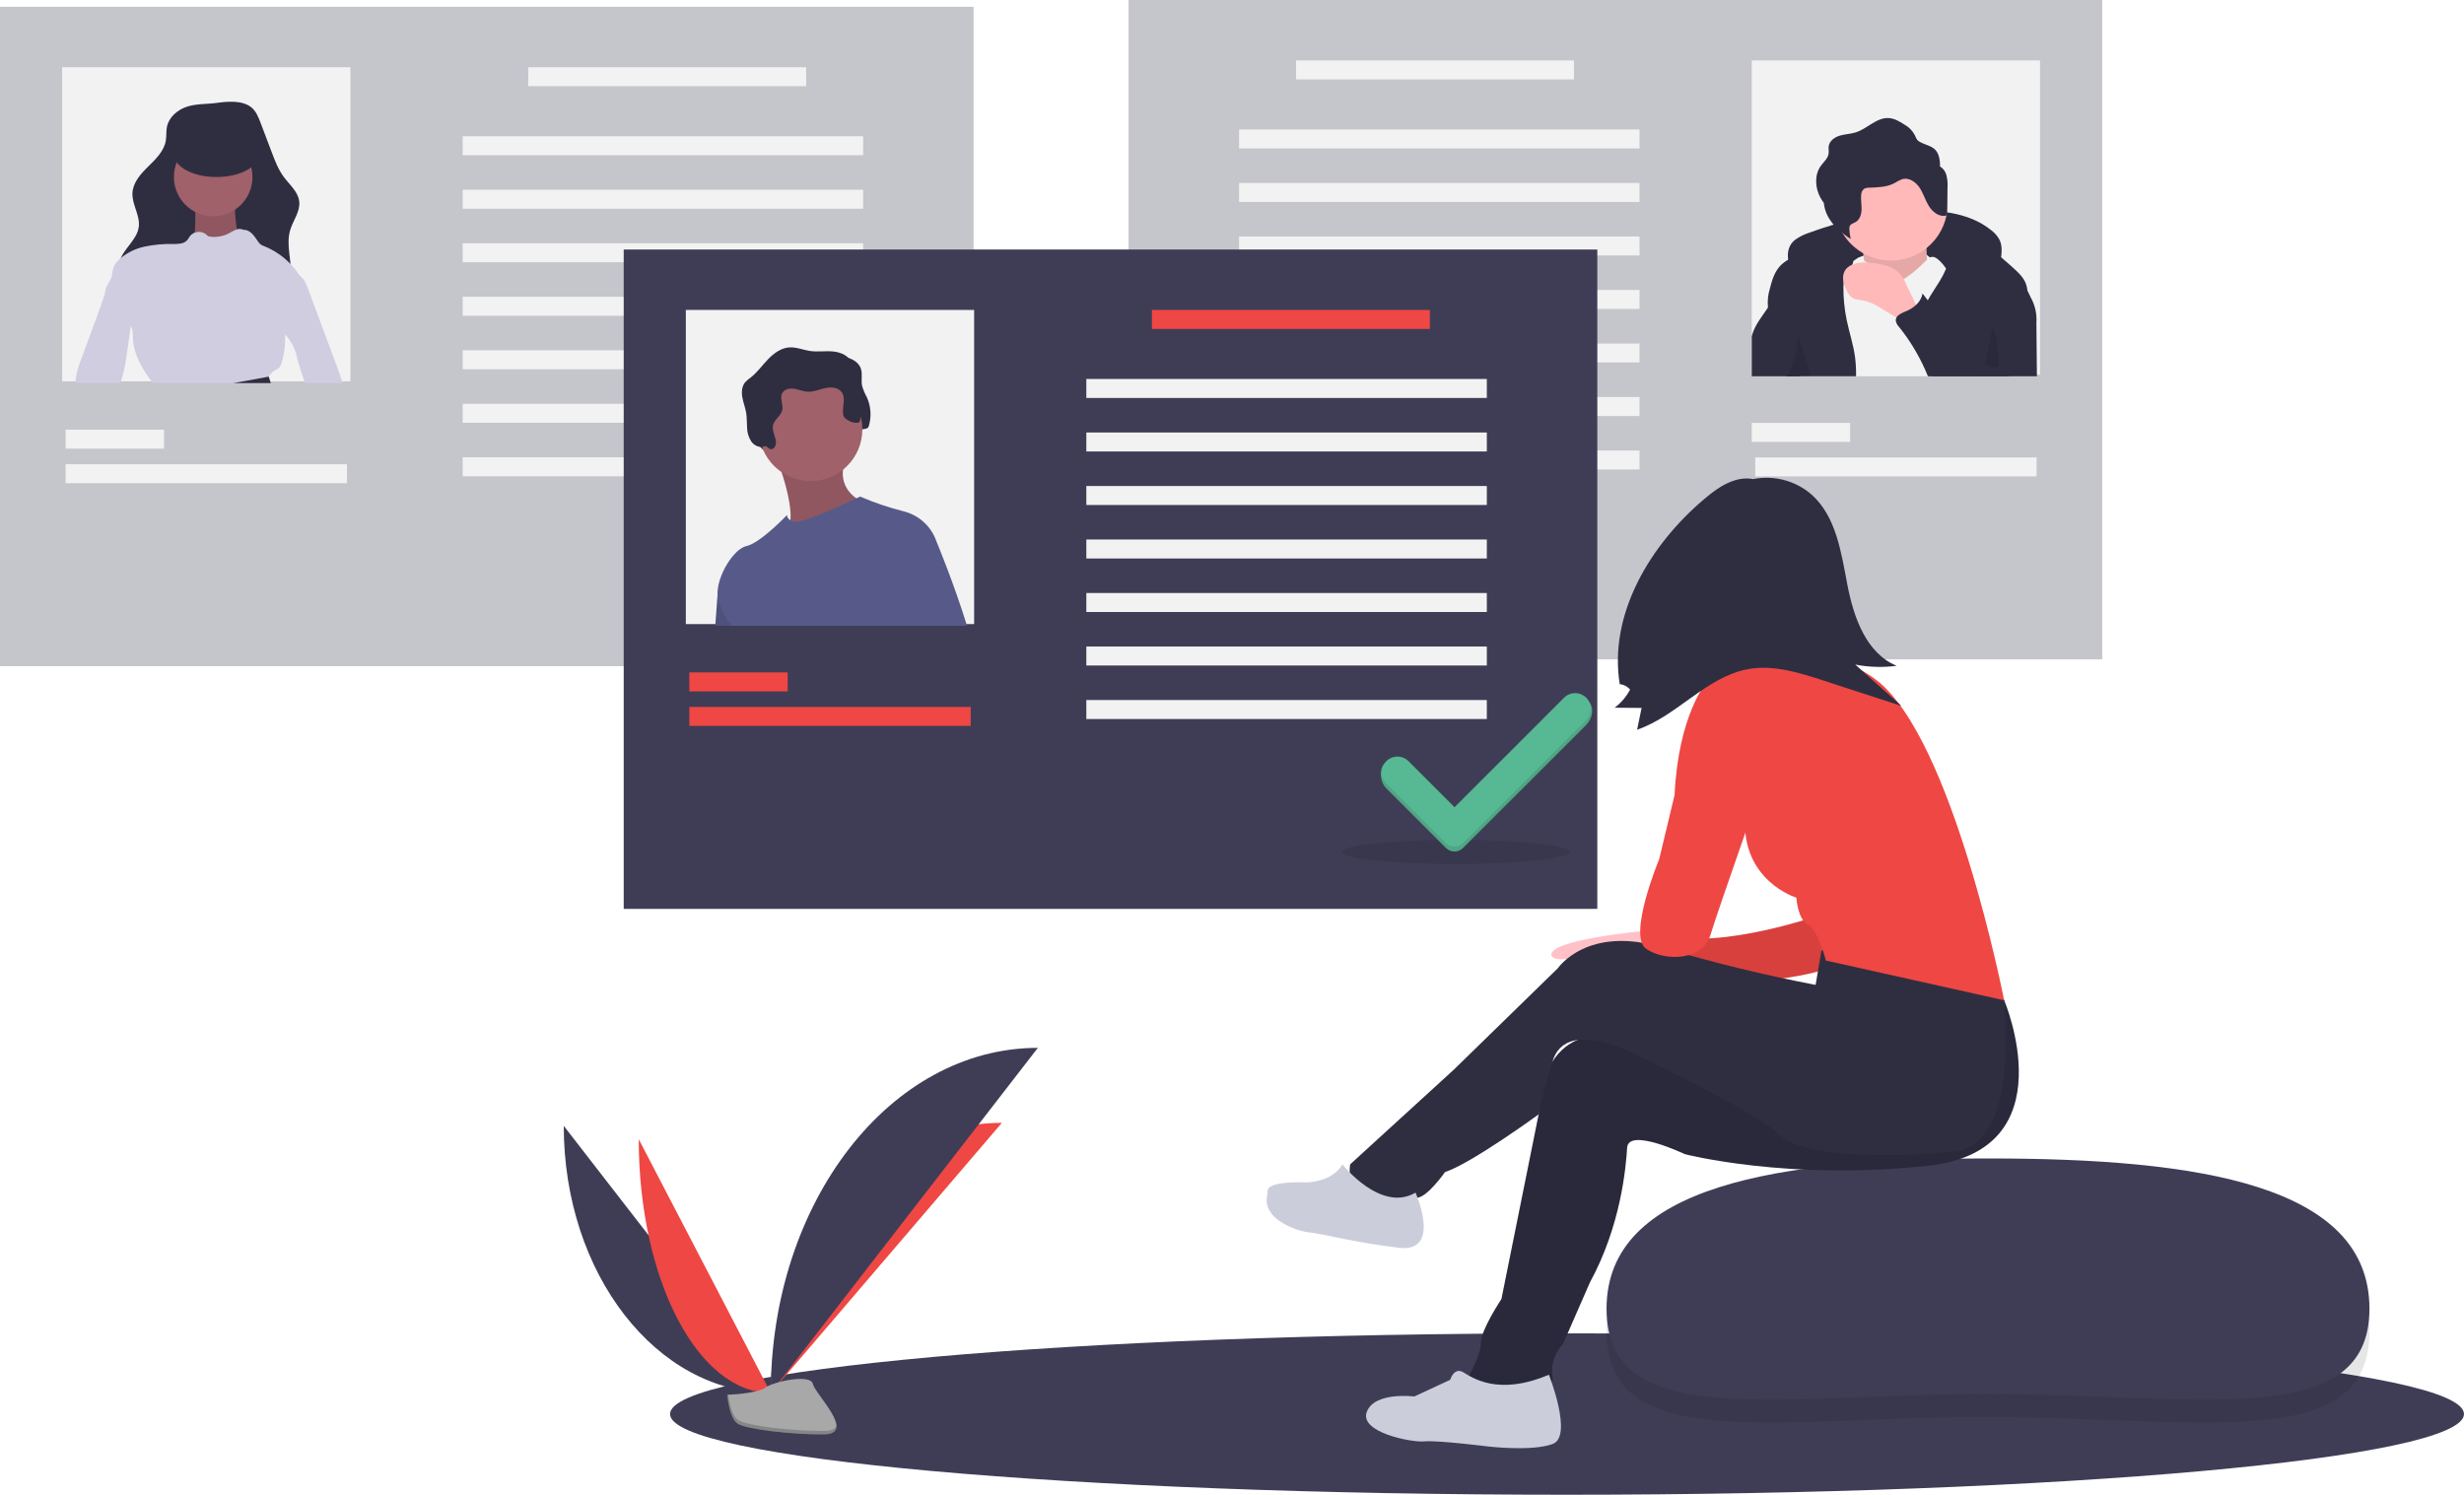<svg width="239" height="145" viewBox="0 0 239 145" fill="none" xmlns="http://www.w3.org/2000/svg">
<g clip-path="url(#clip0)">
<path d="M151.996 145C200.047 145 239 141.495 239 137.172C239 132.848 200.047 129.344 151.996 129.344C103.945 129.344 64.992 132.848 64.992 137.172C64.992 141.495 103.945 145 151.996 145Z" fill="#3F3D56"/>
<path opacity="0.3" d="M109.469 63.963L203.905 63.963V6.10352e-05L109.469 6.10352e-05L109.469 63.963Z" fill="#3F3D56"/>
<path d="M197.877 5.861H169.914V36.335H197.877V5.861Z" fill="#F2F2F2"/>
<path d="M125.711 7.702L152.669 7.702V5.861L125.711 5.861V7.702Z" fill="#F2F2F2"/>
<path d="M169.914 42.865H179.458V41.023H169.914V42.865Z" fill="#F2F2F2"/>
<path d="M170.252 46.214H197.544V44.372H170.252V46.214Z" fill="#F2F2F2"/>
<path d="M120.186 14.4L159.032 14.4V12.558L120.186 12.558V14.4Z" fill="#F2F2F2"/>
<path d="M120.186 19.591L159.032 19.591V17.749L120.186 17.749V19.591Z" fill="#F2F2F2"/>
<path d="M120.186 24.782L159.032 24.782V22.94L120.186 22.94V24.782Z" fill="#F2F2F2"/>
<path d="M120.186 29.972L159.032 29.972V28.13L120.186 28.13V29.972Z" fill="#F2F2F2"/>
<path d="M120.186 35.163L159.032 35.163V33.321L120.186 33.321V35.163Z" fill="#F2F2F2"/>
<path d="M120.186 40.354L159.032 40.354V38.512L120.186 38.512V40.354Z" fill="#F2F2F2"/>
<path d="M120.186 45.544L159.032 45.544V43.703L120.186 43.703V45.544Z" fill="#F2F2F2"/>
<path d="M174.115 23.262C174.529 22.968 174.985 22.738 175.469 22.583C178.535 21.442 181.747 20.743 185.009 20.506C187.846 20.305 190.92 20.544 193.136 22.327C193.481 22.58 193.763 22.908 193.96 23.287C194.239 23.889 194.155 24.588 194.064 25.245C194.044 25.5 193.98 25.749 193.875 25.982C193.576 26.549 192.842 26.748 192.205 26.68C191.567 26.612 190.969 26.342 190.34 26.217C189.951 26.149 189.557 26.109 189.162 26.097L185.218 25.884C182.765 25.751 180.28 25.62 177.874 26.116C177.134 26.249 176.418 26.495 175.753 26.847C175.203 27.155 174.833 27.598 174.323 27.028C173.427 26.027 172.932 24.187 174.115 23.262Z" fill="#2F2E41"/>
<path d="M180.226 25.006C180.226 25.006 185.532 22.628 187.544 25.372C189.556 28.116 186.446 27.019 186.446 27.019L182.97 28.116L179.129 27.385L180.226 25.006Z" fill="#F2F2F2"/>
<path d="M180.502 23.268C180.502 23.268 181.234 26.744 180.685 27.659C180.136 28.574 183.795 29.854 183.795 29.854L187.271 28.391C187.271 28.391 186.356 22.72 187.271 21.622L180.502 23.268Z" fill="#FFB9B9"/>
<path opacity="0.1" d="M180.502 23.268C180.502 23.268 181.234 26.744 180.685 27.659C180.136 28.574 183.795 29.854 183.795 29.854L187.271 28.391C187.271 28.391 186.356 22.72 187.271 21.622L180.502 23.268Z" fill="black"/>
<path d="M188.917 19.792C188.916 21.248 188.338 22.643 187.309 23.672C186.28 24.701 184.884 25.279 183.429 25.281C183.102 25.281 182.776 25.252 182.454 25.193C181.427 25.007 180.474 24.533 179.707 23.825C178.94 23.117 178.391 22.205 178.124 21.196C177.857 20.187 177.883 19.123 178.2 18.128C178.516 17.134 179.11 16.25 179.911 15.581C180.711 14.912 181.687 14.485 182.722 14.35C183.757 14.215 184.809 14.379 185.754 14.821C186.699 15.263 187.499 15.966 188.059 16.846C188.62 17.727 188.917 18.749 188.917 19.792Z" fill="#FFB9B9"/>
<path d="M192.231 36.503H174.729L175.126 34.78L176.844 27.293L178.829 25.952L178.831 25.95L179.764 25.319L180.228 25.006C180.228 25.006 180.502 25.131 180.819 25.302C180.911 25.354 181.004 25.408 181.098 25.465C181.1 25.463 181.1 25.465 181.1 25.465C181.252 25.553 181.396 25.653 181.532 25.765C181.557 25.788 181.579 25.808 181.601 25.83C181.949 26.178 182.965 28.027 184.646 27.081C184.731 27.034 184.813 26.983 184.892 26.927C185.331 26.623 185.748 26.292 186.143 25.934C186.496 25.61 186.726 25.361 186.913 25.189C186.997 25.105 187.093 25.034 187.198 24.977C187.277 24.936 187.365 24.915 187.454 24.916C188.003 24.916 188.735 26.012 188.735 26.012L188.757 26.076L188.759 26.081L191.068 33.013L192.231 36.503Z" fill="#F2F2F2"/>
<path d="M174.728 36.502H180.032C180.044 35.889 180.012 35.276 179.937 34.667C179.775 33.443 179.376 32.264 179.125 31.055C178.904 29.996 178.797 28.916 178.805 27.834C178.807 27.685 178.81 27.534 178.824 27.384C178.837 27.038 178.936 26.702 179.113 26.406C179.239 26.213 179.411 26.049 179.545 25.865C179.592 25.805 179.633 25.74 179.667 25.672V25.671C179.684 25.637 179.699 25.603 179.713 25.569C179.742 25.488 179.759 25.404 179.763 25.319C179.793 24.766 179.292 24.234 178.752 24.006C177.992 23.721 177.162 23.688 176.382 23.911C175.61 24.134 174.863 24.439 174.155 24.822C173.916 24.939 173.678 25.059 173.449 25.193C173.175 25.349 172.923 25.54 172.7 25.763C172.131 26.35 171.881 27.169 171.681 27.961C171.489 28.567 171.423 29.205 171.488 29.837C171.49 29.857 171.495 29.878 171.498 29.898C171.697 30.942 172.548 31.725 173.002 32.686C173.527 33.802 173.492 35.101 173.283 36.317C173.273 36.379 173.261 36.441 173.249 36.502H174.728V36.502Z" fill="#2F2E41"/>
<path d="M196.32 29.803C195.654 31.992 195.171 34.233 194.875 36.502H187.313C187.115 35.963 186.918 35.424 186.722 34.883C186.565 34.476 186.43 34.06 186.318 33.638C186.199 33.147 186.142 32.642 186.149 32.137C186.149 32.017 186.154 31.894 186.164 31.774C186.165 31.773 186.166 31.772 186.166 31.77C186.166 31.769 186.165 31.768 186.164 31.767C186.21 31.13 186.358 30.504 186.601 29.914C186.713 29.645 186.842 29.384 186.987 29.132C187.338 28.495 187.763 27.896 188.142 27.273C188.378 26.892 188.583 26.494 188.756 26.081C188.756 26.08 188.756 26.079 188.757 26.078C188.757 26.077 188.757 26.076 188.758 26.076C188.984 25.549 189.102 24.983 189.105 24.41C189.093 23.671 187.844 22.384 189.202 22.508C191.055 22.675 192.648 23.742 194.099 24.957C194.486 25.282 194.865 25.619 195.235 25.95C195.807 26.466 196.412 27.029 196.584 27.78C196.612 27.9 196.628 28.023 196.633 28.145C196.623 28.712 196.517 29.272 196.32 29.803Z" fill="#2F2E41"/>
<path d="M184.989 27.784C184.798 27.269 184.506 26.799 184.13 26.399C183.751 26.079 183.302 25.851 182.819 25.735C182.193 25.556 181.546 25.463 180.895 25.459C180.12 25.454 179.222 25.662 178.893 26.364C178.632 26.921 178.834 27.58 179.097 28.137C179.21 28.425 179.397 28.678 179.64 28.869C179.974 29.095 180.406 29.088 180.802 29.163C181.416 29.319 181.998 29.583 182.52 29.942L183.877 30.762L186.208 32.171C186.146 32.134 186.168 30.535 186.096 30.274C185.866 29.43 185.347 28.583 184.989 27.784Z" fill="#FFB9B9"/>
<path d="M188.778 16.932C188.68 16.604 188.465 16.323 188.173 16.144C188.188 15.792 188.145 15.44 188.046 15.103C187.713 14.12 186.926 14.177 186.183 13.742C185.861 13.554 185.881 13.387 185.713 13.078C185.493 12.672 185.164 12.336 184.763 12.108C184.286 11.804 183.783 11.491 183.219 11.453C182.034 11.372 181.126 12.487 179.993 12.844C179.494 13.002 178.958 13.008 178.456 13.158C177.954 13.306 177.453 13.662 177.379 14.181C177.344 14.42 177.405 14.665 177.37 14.904C177.3 15.38 176.883 15.712 176.604 16.103C175.987 16.968 176.058 18.189 176.551 19.13C176.655 19.324 176.774 19.51 176.907 19.687C176.948 20.131 177.076 20.563 177.283 20.959C177.777 21.899 178.626 22.602 179.513 23.186C179.441 22.874 179.397 22.556 179.382 22.236C179.369 22.13 179.383 22.022 179.422 21.922C179.521 21.715 179.782 21.66 179.981 21.547C180.393 21.313 180.555 20.794 180.567 20.32C180.579 19.846 180.479 19.371 180.528 18.899C180.53 18.791 180.555 18.684 180.601 18.586C180.646 18.487 180.712 18.4 180.794 18.328C180.946 18.242 181.12 18.2 181.295 18.209C182.14 18.174 183.023 18.159 183.768 17.759C184.008 17.6 184.266 17.469 184.537 17.37C185.171 17.205 185.818 17.649 186.183 18.192C186.548 18.735 186.73 19.382 187.067 19.943C187.404 20.504 187.985 21.005 188.636 20.938C188.673 20.938 188.709 20.931 188.743 20.916C188.776 20.901 188.806 20.879 188.831 20.852C188.859 20.801 188.871 20.744 188.867 20.686L188.903 18.197C188.933 17.771 188.891 17.344 188.778 16.932Z" fill="#2F2E41"/>
<path d="M174.303 33.554C174.422 34.533 174.494 35.516 174.519 36.502H169.914V32.633C169.938 32.539 169.963 32.447 169.993 32.355C170.281 31.468 170.885 30.724 171.41 29.952C171.435 29.914 171.461 29.875 171.487 29.837C171.709 29.511 171.901 29.165 172.059 28.803C172.135 28.626 172.255 27.767 172.382 27.693C172.928 27.377 173.372 28.73 173.447 29.031C173.715 30.105 173.948 31.188 174.124 32.281C174.192 32.705 174.252 33.129 174.303 33.554Z" fill="#2F2E41"/>
<path d="M197.574 36.502H187.004C186.913 36.29 186.824 36.077 186.731 35.866C186.071 34.375 185.219 32.977 184.196 31.709C184.027 31.541 183.917 31.323 183.882 31.087C183.879 30.99 183.903 30.893 183.951 30.808C184.112 30.508 184.537 30.332 184.882 30.19C185.239 30.046 185.566 29.84 185.85 29.58C186.101 29.355 186.293 29.071 186.409 28.755C186.44 28.662 186.464 28.567 186.479 28.47C186.528 28.534 186.578 28.599 186.627 28.663C186.746 28.82 186.866 28.976 186.988 29.132C188.161 30.637 189.448 32.12 191.067 33.013C191.49 33.249 191.937 33.439 192.4 33.581C192.444 33.6 192.492 33.61 192.541 33.61C192.589 33.61 192.637 33.6 192.681 33.581C192.75 33.525 192.794 33.444 192.804 33.356C192.948 32.753 192.998 32.132 193.103 31.521C193.297 30.409 193.67 29.336 194.207 28.343C194.507 27.785 195.481 25.748 196.099 27.032C196.276 27.402 196.455 27.773 196.635 28.145C196.747 28.381 196.861 28.616 196.975 28.852C197.395 29.601 197.586 30.457 197.525 31.313C197.542 33.045 197.558 34.775 197.574 36.502Z" fill="#2F2E41"/>
<path opacity="0.1" d="M174.727 36.502H175.643L175.124 34.78L174.376 32.296C174.384 32.717 174.36 33.137 174.304 33.554C174.191 34.415 173.944 35.253 173.574 36.039C173.502 36.191 173.425 36.345 173.363 36.502H174.727Z" fill="black"/>
<path opacity="0.1" d="M193.383 31.207C193.254 31.554 193.371 31.938 193.471 32.294C193.759 33.328 193.893 34.399 193.87 35.472C193.874 35.49 193.874 35.51 193.868 35.528C193.863 35.547 193.853 35.564 193.84 35.578C193.826 35.591 193.81 35.602 193.791 35.607C193.773 35.613 193.754 35.614 193.735 35.61C193.312 35.636 192.829 35.639 192.542 35.328L193.383 31.207Z" fill="black"/>
<path opacity="0.3" d="M94.436 0.658H0V64.621H94.436V0.658Z" fill="#3F3D56"/>
<path d="M33.992 6.519H6.03V36.993H33.992V6.519Z" fill="#F2F2F2"/>
<path d="M78.194 6.519H51.236V8.361H78.194V6.519Z" fill="#F2F2F2"/>
<path d="M15.907 41.682H6.363V43.524H15.907V41.682Z" fill="#F2F2F2"/>
<path d="M33.656 45.031H6.363V46.872H33.656V45.031Z" fill="#F2F2F2"/>
<path d="M83.723 13.217H44.877V15.058H83.723V13.217Z" fill="#F2F2F2"/>
<path d="M83.723 18.407H44.877V20.249H83.723V18.407Z" fill="#F2F2F2"/>
<path d="M83.723 23.598H44.877V25.44H83.723V23.598Z" fill="#F2F2F2"/>
<path d="M83.723 28.789H44.877V30.631H83.723V28.789Z" fill="#F2F2F2"/>
<path d="M83.723 33.98H44.877V35.821H83.723V33.98Z" fill="#F2F2F2"/>
<path d="M83.723 39.17H44.877V41.012H83.723V39.17Z" fill="#F2F2F2"/>
<path d="M83.723 44.361H44.877V46.203H83.723V44.361Z" fill="#F2F2F2"/>
<path d="M33.23 37.161H29.595C29.316 36.409 29.067 35.648 28.85 34.877C28.707 33.971 28.294 33.129 27.665 32.461C27.473 32.246 27.302 32.014 27.154 31.767C26.842 31.16 26.73 30.469 26.833 29.793C26.854 29.605 26.885 29.419 26.926 29.234C27.085 28.519 27.352 27.833 27.574 27.136C27.621 26.995 27.707 26.869 27.822 26.774C27.937 26.679 28.076 26.618 28.224 26.599C28.464 26.558 28.71 26.587 28.934 26.681C28.984 26.701 29.031 26.725 29.076 26.754C29.473 26.994 29.679 27.483 29.845 27.93C30.603 29.966 31.361 32.002 32.119 34.038C32.266 34.433 32.413 34.829 32.561 35.227C32.778 35.809 32.994 36.392 33.179 36.987C33.197 37.045 33.214 37.102 33.23 37.161Z" fill="#D0CDE1"/>
<path d="M18.097 10.362C17.193 10.667 16.374 11.381 16.189 12.317C16.103 12.751 16.156 13.201 16.084 13.638C15.916 14.65 15.122 15.422 14.389 16.14C13.657 16.858 12.9 17.692 12.847 18.716C12.788 19.838 13.602 20.888 13.461 22.003C13.297 23.297 11.93 24.136 11.592 25.396C11.367 26.237 11.643 27.144 12.098 27.887C12.965 29.303 14.447 30.264 16.025 30.779C17.604 31.294 19.284 31.403 20.944 31.42C22.966 31.441 25.16 31.268 26.679 29.934C27.547 29.165 28.092 28.096 28.204 26.943C28.349 25.397 27.704 23.801 28.149 22.314C28.429 21.378 29.131 20.523 29.026 19.552C28.924 18.602 28.094 17.93 27.525 17.162C26.994 16.446 26.672 15.6 26.356 14.767L25.275 11.913C25.062 11.352 24.829 10.762 24.356 10.394C23.469 9.705 22.044 9.841 21.007 9.983C20.045 10.115 19.021 10.049 18.097 10.362Z" fill="#2F2E41"/>
<path d="M18.932 19.765C18.932 19.765 19.038 22.939 18.72 23.256C18.403 23.573 19.99 25.689 19.99 25.689L22.846 25.584L24.328 24.42L23.058 22.727C23.058 22.727 22.529 19.976 22.952 19.341C23.375 18.707 18.932 19.765 18.932 19.765Z" fill="#A0616A"/>
<path opacity="0.1" d="M18.932 19.765C18.932 19.765 19.038 22.939 18.72 23.256C18.403 23.573 19.99 25.689 19.99 25.689L22.846 25.584L24.328 24.42L23.058 22.727C23.058 22.727 22.529 19.976 22.952 19.341C23.375 18.707 18.932 19.765 18.932 19.765Z" fill="black"/>
<path d="M20.679 20.981C22.782 20.981 24.487 19.276 24.487 17.173C24.487 15.069 22.782 13.364 20.679 13.364C18.575 13.364 16.87 15.069 16.87 17.173C16.87 19.276 18.575 20.981 20.679 20.981Z" fill="#A0616A"/>
<path d="M22.63 37.161H25.718C25.833 36.952 25.942 36.734 26.068 36.536V36.535C26.205 36.296 26.398 36.093 26.63 35.945C26.778 35.878 26.918 35.794 27.047 35.696C27.171 35.561 27.259 35.398 27.302 35.22C27.514 34.556 27.632 33.865 27.65 33.167C27.655 32.933 27.65 32.695 27.663 32.461C27.67 32.278 27.694 32.095 27.734 31.917C27.84 31.553 27.993 31.205 28.191 30.882C28.609 30.12 29.029 29.358 29.45 28.596C29.526 28.382 29.555 28.153 29.535 27.926C29.526 27.62 29.432 27.323 29.264 27.067C29.206 26.962 29.142 26.856 29.075 26.754C28.817 26.342 28.516 25.958 28.177 25.609C27.459 24.856 26.588 24.266 25.622 23.879C25.501 23.838 25.386 23.782 25.279 23.712C25.153 23.605 25.047 23.478 24.964 23.335C24.629 22.831 24.221 22.264 23.616 22.295C23.518 22.246 23.411 22.217 23.301 22.209C23.191 22.202 23.081 22.216 22.977 22.252C22.945 22.26 22.914 22.27 22.883 22.282C22.652 22.384 22.428 22.501 22.212 22.632C21.655 22.921 21.025 23.035 20.403 22.96C20.33 22.955 20.259 22.937 20.192 22.907C20.122 22.862 20.056 22.809 19.998 22.749C19.845 22.624 19.662 22.542 19.467 22.51C19.272 22.479 19.072 22.5 18.888 22.572C18.715 22.633 18.562 22.741 18.446 22.883C18.335 23.022 18.258 23.189 18.136 23.32C17.82 23.658 17.297 23.672 16.835 23.67C15.875 23.643 14.916 23.732 13.977 23.933C13.152 24.116 12.382 24.488 11.726 25.021L11.725 25.023C11.634 25.1 11.551 25.179 11.467 25.262C11.276 25.442 11.125 25.658 11.021 25.899C10.894 26.227 10.911 26.597 10.795 26.93C10.668 27.303 10.385 27.608 10.271 27.983C10.184 28.268 10.196 28.583 10.052 28.841C10.059 28.846 10.064 28.851 10.07 28.856C10.68 29.392 11.201 30.095 11.812 30.626C12.166 30.896 12.466 31.231 12.696 31.613C12.74 31.699 12.776 31.789 12.805 31.881C12.873 32.202 12.904 32.529 12.895 32.856C12.972 34.422 13.821 35.841 14.771 37.087C14.789 37.112 14.807 37.137 14.827 37.161L22.63 37.161Z" fill="#D0CDE1"/>
<path d="M12.695 31.614C12.551 32.613 12.406 33.612 12.26 34.611C12.193 35.146 12.094 35.676 11.962 36.198C11.874 36.521 11.762 36.838 11.684 37.161H7.323C7.326 36.98 7.34 36.799 7.365 36.62C7.478 35.977 7.66 35.347 7.91 34.743C8.417 33.373 8.924 32.003 9.43 30.631C9.646 30.046 9.832 29.435 10.069 28.856C10.111 28.749 10.157 28.642 10.205 28.538C10.458 27.982 11.159 28.209 11.679 28.293C11.821 28.311 11.96 28.35 12.091 28.41C12.248 28.497 12.381 28.623 12.477 28.775C12.97 29.504 12.862 30.467 12.735 31.337C12.722 31.429 12.708 31.521 12.695 31.614Z" fill="#D0CDE1"/>
<path d="M26.069 36.536C26.076 36.56 26.148 36.809 26.267 37.161H22.632C24.433 36.851 26.069 36.535 26.069 36.535V36.536Z" fill="#2F2E41"/>
<path d="M20.996 17.173C23.275 17.173 25.122 16.178 25.122 14.951C25.122 13.724 23.275 12.729 20.996 12.729C18.717 12.729 16.87 13.724 16.87 14.951C16.87 16.178 18.717 17.173 20.996 17.173Z" fill="#2F2E41"/>
<path d="M154.934 24.205H60.498V88.168H154.934V24.205Z" fill="#3F3D56"/>
<path opacity="0.1" d="M141.204 83.815C147.308 83.815 152.255 83.29 152.255 82.643C152.255 81.996 147.308 81.471 141.204 81.471C135.101 81.471 130.153 81.996 130.153 82.643C130.153 83.29 135.101 83.815 141.204 83.815Z" fill="black"/>
<path d="M94.487 30.066H66.524V60.541H94.487V30.066Z" fill="#F2F2F2"/>
<path d="M75.531 44.058C75.622 44.085 75.719 44.081 75.807 44.044C75.895 44.008 75.967 43.943 76.012 43.859C76.399 43.249 75.687 42.464 75.841 41.759C75.965 41.194 76.606 40.858 76.738 40.295C76.865 39.748 76.472 39.132 76.738 38.636C76.946 38.248 77.466 38.146 77.9 38.214C78.335 38.282 78.748 38.474 79.188 38.5C79.773 38.536 80.331 38.278 80.903 38.151C81.476 38.023 82.174 38.073 82.511 38.553C82.943 39.17 82.505 40.028 82.655 40.766C82.775 41.352 83.265 41.837 83.276 42.435C83.28 42.648 82.721 42.477 82.751 42.687C82.78 42.898 82.516 42.712 82.727 42.687C82.814 42.666 82.891 42.618 82.948 42.55C83.005 42.482 83.039 42.398 83.045 42.309C83.07 42.134 83.4 42.076 83.396 41.899C83.387 41.484 84.137 41.763 84.261 41.367C84.545 40.444 84.486 39.448 84.096 38.564C83.895 38.203 83.735 37.821 83.618 37.424C83.508 36.874 83.681 36.284 83.499 35.753C83.254 35.037 82.444 34.673 81.691 34.599C80.939 34.525 80.174 34.657 79.426 34.548C78.755 34.45 78.107 34.16 77.431 34.202C76.619 34.252 75.913 34.775 75.351 35.362C74.789 35.949 74.312 36.624 73.673 37.126C73.478 37.261 73.297 37.416 73.135 37.59C72.81 37.986 72.777 38.551 72.867 39.055C72.958 39.56 73.155 40.042 73.238 40.548C73.316 41.023 73.292 41.509 73.326 41.99C73.333 42.474 73.48 42.947 73.748 43.351C73.864 43.508 74.015 43.637 74.188 43.728C74.361 43.818 74.553 43.868 74.748 43.873C74.883 43.876 74.998 43.755 75.134 43.786C75.305 43.826 75.379 43.988 75.531 44.058Z" fill="#2F2E41"/>
<path d="M69.379 60.708C69.502 59.032 69.594 57.779 69.594 57.779L70.384 55.696L72.921 60.708L69.379 60.708Z" fill="#575A89"/>
<path opacity="0.1" d="M69.379 60.708C69.502 59.032 69.594 57.779 69.594 57.779L70.384 55.696L72.921 60.708L69.379 60.708Z" fill="black"/>
<path d="M75.261 44.228C75.261 44.228 77.626 50.249 76.264 51.396C74.903 52.543 83.862 49.461 83.862 49.461L83.647 48.672C83.647 48.672 80.709 47.525 82.142 44.228C83.576 40.931 75.261 44.228 75.261 44.228Z" fill="#A0616A"/>
<path opacity="0.1" d="M75.261 44.228C75.261 44.228 77.626 50.249 76.264 51.396C74.903 52.543 83.862 49.461 83.862 49.461L83.647 48.672C83.647 48.672 80.709 47.525 82.142 44.228C83.576 40.931 75.261 44.228 75.261 44.228Z" fill="black"/>
<path d="M78.627 46.665C81.398 46.665 83.644 44.419 83.644 41.648C83.644 38.877 81.398 36.63 78.627 36.63C75.856 36.63 73.609 38.877 73.609 41.648C73.609 44.419 75.856 46.665 78.627 46.665Z" fill="#A0616A"/>
<path d="M90.814 52.471C90.814 52.471 90.794 52.87 90.758 53.566C90.686 54.985 90.558 57.642 90.429 60.708H70.979C70.471 60.027 70.054 59.282 69.741 58.492C69.657 58.264 69.608 58.023 69.596 57.779C69.489 55.879 71.191 53.226 72.394 52.974C73.755 52.686 76.335 49.963 76.335 49.963C76.343 50.067 76.378 50.166 76.435 50.253C76.493 50.34 76.571 50.41 76.663 50.459V50.46C76.871 50.568 77.104 50.619 77.338 50.608C78.179 50.608 81.876 48.901 83.063 48.344C83.296 48.235 83.431 48.17 83.431 48.17C84.8 48.761 86.215 49.24 87.661 49.605C88.382 49.785 89.048 50.141 89.598 50.641C90.148 51.141 90.566 51.77 90.814 52.471Z" fill="#575A89"/>
<path d="M74.669 43.556C74.76 43.584 74.858 43.579 74.945 43.543C75.033 43.506 75.106 43.441 75.15 43.357C75.537 42.748 74.825 41.962 74.979 41.257C75.103 40.692 75.745 40.357 75.876 39.794C76.003 39.246 75.61 38.63 75.876 38.135C76.084 37.747 76.604 37.645 77.039 37.713C77.474 37.781 77.886 37.972 78.326 37.999C78.911 38.034 79.469 37.776 80.042 37.649C80.614 37.521 81.312 37.571 81.649 38.051C82.082 38.668 81.643 39.527 81.793 40.264C81.913 40.85 83.275 41.262 83.399 40.865C83.683 39.942 83.625 38.947 83.235 38.063C83.034 37.701 82.873 37.319 82.756 36.923C82.646 36.373 82.819 35.782 82.638 35.251C82.392 34.536 81.582 34.171 80.829 34.097C80.077 34.023 79.312 34.155 78.564 34.046C77.894 33.948 77.245 33.658 76.569 33.7C75.757 33.75 75.052 34.273 74.489 34.86C73.927 35.447 73.45 36.122 72.811 36.625C72.616 36.759 72.435 36.914 72.273 37.088C71.948 37.484 71.915 38.049 72.005 38.554C72.096 39.058 72.293 39.54 72.376 40.046C72.454 40.521 72.43 41.007 72.464 41.488C72.472 41.973 72.618 42.445 72.887 42.849C73.002 43.007 73.153 43.135 73.326 43.226C73.499 43.316 73.691 43.366 73.886 43.371C74.022 43.374 74.136 43.253 74.273 43.285C74.443 43.324 74.518 43.486 74.669 43.556Z" fill="#2F2E41"/>
<path opacity="0.1" d="M93.299 60.708H87.623C87.191 57.54 86.835 54.228 86.835 54.228L87.981 53.726L90.312 52.471C90.312 52.471 90.483 52.877 90.758 53.566C91.344 55.042 92.407 57.818 93.299 60.708Z" fill="black"/>
<path d="M93.799 60.708H87.392C86.443 57.242 85.507 53.474 85.507 53.474L87.945 51.683L90.812 52.471C90.812 52.471 92.489 56.465 93.799 60.708Z" fill="#575A89"/>
<path d="M138.692 30.066H111.734V31.908H138.692V30.066Z" fill="#EF4744"/>
<path d="M76.405 65.229H66.861V67.071H76.405V65.229Z" fill="#EF4744"/>
<path d="M94.154 68.578H66.861V70.419H94.154V68.578Z" fill="#EF4744"/>
<path d="M144.217 36.763H105.371V38.605H144.217V36.763Z" fill="#F2F2F2"/>
<path d="M144.217 41.954H105.371V43.796H144.217V41.954Z" fill="#F2F2F2"/>
<path d="M144.217 47.145H105.371V48.987H144.217V47.145Z" fill="#F2F2F2"/>
<path d="M144.217 52.336H105.371V54.178H144.217V52.336Z" fill="#F2F2F2"/>
<path d="M144.217 57.526H105.371V59.368H144.217V57.526Z" fill="#F2F2F2"/>
<path d="M144.217 62.717H105.371V64.559H144.217V62.717Z" fill="#F2F2F2"/>
<path d="M144.217 67.908H105.371V69.75H144.217V67.908Z" fill="#F2F2F2"/>
<path d="M151.706 68.157L141.087 78.776L136.624 74.313C136.482 74.171 136.314 74.058 136.129 73.982C135.944 73.905 135.746 73.866 135.545 73.866C135.345 73.866 135.147 73.905 134.961 73.982C134.776 74.058 134.608 74.171 134.466 74.313L134.306 74.073C133.71 74.669 133.871 75.874 134.466 76.47L140.257 82.261C140.476 82.48 140.772 82.602 141.08 82.602C141.389 82.602 141.685 82.48 141.903 82.262L153.863 70.314C154.459 69.719 154.675 68.627 154.08 68.031C153.484 67.435 152.302 67.561 151.706 68.157Z" fill="#57B894"/>
<path opacity="0.1" d="M151.706 68.157L141.087 78.776L136.624 74.313C136.482 74.171 136.314 74.058 136.129 73.982C135.944 73.905 135.746 73.866 135.545 73.866C135.345 73.866 135.147 73.905 134.961 73.982C134.776 74.058 134.608 74.171 134.466 74.313L134.306 74.073C133.71 74.669 133.871 75.874 134.466 76.47L140.257 82.261C140.476 82.48 140.772 82.602 141.08 82.602C141.389 82.602 141.685 82.48 141.903 82.262L153.863 70.314C154.459 69.719 154.675 68.627 154.08 68.031C153.484 67.435 152.302 67.561 151.706 68.157Z" fill="black"/>
<path d="M151.706 67.686L141.087 78.305L136.624 73.842C136.482 73.7 136.314 73.588 136.129 73.511C135.944 73.434 135.746 73.395 135.545 73.395C135.345 73.395 135.146 73.434 134.961 73.511C134.776 73.588 134.608 73.7 134.466 73.842C134.325 73.983 134.212 74.151 134.136 74.337C134.059 74.522 134.02 74.72 134.02 74.921C134.02 75.121 134.059 75.319 134.136 75.504C134.212 75.689 134.325 75.858 134.466 75.999L140.257 81.79C140.476 82.009 140.772 82.131 141.08 82.131C141.389 82.131 141.685 82.009 141.903 81.791L153.863 69.844C154.005 69.702 154.117 69.534 154.194 69.349C154.271 69.163 154.31 68.965 154.31 68.765C154.31 68.564 154.271 68.366 154.194 68.181C154.117 67.996 154.005 67.828 153.863 67.686C153.577 67.4 153.189 67.239 152.785 67.239C152.38 67.239 151.992 67.4 151.706 67.686Z" fill="#57B894"/>
<path opacity="0.1" d="M229.829 129.192C229.829 141.166 213.139 137.462 192.705 137.462C172.27 137.462 155.829 141.166 155.829 129.192C155.829 117.219 172.516 114.615 192.95 114.615C213.385 114.615 229.829 117.219 229.829 129.192Z" fill="black"/>
<path d="M229.829 126.956C229.829 138.929 213.139 135.225 192.705 135.225C172.27 135.225 155.829 138.929 155.829 126.956C155.829 114.982 172.516 112.378 192.95 112.378C213.385 112.378 229.829 114.982 229.829 126.956Z" fill="#3F3D56"/>
<path d="M160.064 89.445L159.308 90.323C159.308 90.323 150.113 91.187 150.486 92.68C150.86 94.172 161.557 90.689 161.557 90.689L160.064 89.445Z" fill="#FFC1C7"/>
<path d="M176.732 88.699C176.732 88.699 166.905 92.182 161.556 90.689L164.044 95.665C164.044 95.665 176.732 95.291 178.971 93.052C181.21 90.813 176.732 88.699 176.732 88.699Z" fill="#EF4744"/>
<path opacity="0.1" d="M176.732 88.699C176.732 88.699 166.905 92.182 161.556 90.689L164.044 95.665C164.044 95.665 176.732 95.291 178.971 93.052C181.21 90.813 176.732 88.699 176.732 88.699Z" fill="black"/>
<path d="M170.076 62.017C173.717 62.017 176.669 59.065 176.669 55.424C176.669 51.783 173.717 48.831 170.076 48.831C166.435 48.831 163.484 51.783 163.484 55.424C163.484 59.065 166.435 62.017 170.076 62.017Z" fill="#FFC1C7"/>
<path d="M175.7 61.613C175.927 62.047 176.215 62.445 176.554 62.797C177.457 63.78 178.535 64.586 179.732 65.175C175.99 65.936 172.211 66.498 168.409 66.859C168.811 65.446 168.282 63.934 167.572 62.648C166.862 61.361 165.957 60.163 165.513 58.762L169.969 58.882C170.778 58.904 171.589 58.928 172.397 58.888C173.001 58.859 174.008 58.497 174.572 58.63C175.764 58.912 175.179 60.556 175.7 61.613Z" fill="#FFC1C7"/>
<path d="M190.665 92.555L194.396 97.033C194.396 97.033 200.616 111.587 187.057 113.08C173.499 114.572 163.423 111.96 163.423 111.96C163.423 111.96 157.95 109.348 157.826 111.338C157.701 113.329 157.204 118.926 154.218 124.399L151.606 130.37C151.606 130.37 150.238 131.739 150.611 133.604C150.984 135.47 142.277 136.092 142.401 133.604C142.401 133.604 143.645 131.49 143.645 130.246C143.645 129.002 145.635 126.017 145.635 126.017L149.243 108.104C149.243 108.104 148.994 98.899 157.452 100.641C165.911 102.382 177.977 100.267 177.977 100.267L180.714 90.689L190.665 92.555Z" fill="#2F2E41"/>
<path opacity="0.1" d="M190.665 92.555L194.396 97.033C194.396 97.033 200.616 111.587 187.057 113.08C173.499 114.572 163.423 111.96 163.423 111.96C163.423 111.96 157.95 109.348 157.826 111.338C157.701 113.329 157.204 118.926 154.218 124.399L151.606 130.37C151.606 130.37 150.238 131.739 150.611 133.604C150.984 135.47 142.277 136.092 142.401 133.604C142.401 133.604 143.645 131.49 143.645 130.246C143.645 129.002 145.635 126.017 145.635 126.017L149.243 108.104C149.243 108.104 148.994 98.899 157.452 100.641C165.911 102.382 177.977 100.267 177.977 100.267L180.714 90.689L190.665 92.555Z" fill="black"/>
<path d="M176.669 92.227C176.669 92.227 188.051 87.952 194.395 97.033C194.395 97.033 196.012 111.089 189.544 111.711C183.075 112.333 174.617 112.209 172.626 110.094C170.636 107.98 158.073 102.009 158.073 102.009C158.073 102.009 151.819 98.819 150.592 102.964C149.365 107.109 149.241 108.104 149.241 108.104C149.241 108.104 142.773 112.831 140.16 113.702C140.16 113.702 138.419 116.189 137.424 116.189C136.429 116.189 130.334 117.558 130.956 112.955L141.031 103.75L151.107 93.923C151.107 93.923 153.968 89.694 161.307 91.933C166.178 93.382 171.118 94.587 176.109 95.54L176.669 92.227Z" fill="#2F2E41"/>
<path d="M150.238 133.356C150.238 133.356 152.601 139.326 150.611 140.073C148.621 140.819 144.392 140.322 144.392 140.322C144.392 140.322 139.416 139.7 138.172 139.824C136.928 139.948 131.828 138.953 132.574 136.963C133.321 134.973 137.177 135.47 137.177 135.47L140.66 133.853C140.66 133.853 141.033 132.609 141.904 133.107C142.774 133.604 145.262 135.47 150.238 133.356Z" fill="#CBCEDA"/>
<path d="M137.3 115.692C137.3 115.692 139.912 121.538 135.683 121.041C131.453 120.543 128.219 119.673 126.975 119.548C125.779 119.428 122.395 118.273 122.914 115.971C122.942 115.822 122.954 115.67 122.948 115.519C122.948 115.21 123.368 114.604 126.726 114.697C126.726 114.697 129.214 114.697 130.209 112.955C130.209 112.955 133.941 117.682 137.3 115.692Z" fill="#CBCEDA"/>
<path d="M165.535 65.935C165.535 65.935 174.492 60.337 181.955 65.935C189.418 71.533 194.394 97.033 194.394 97.033L177.104 93.177C177.104 93.177 176.357 90.192 175.362 89.694C174.367 89.197 174.243 87.082 174.243 87.082C174.243 87.082 168.894 85.465 169.267 79.245C169.64 73.025 165.535 65.935 165.535 65.935Z" fill="#EF4744"/>
<path d="M170.14 66.184H165.537C165.537 66.184 162.8 69.294 162.427 77.13L160.935 83.35C160.935 83.35 157.825 90.814 159.691 92.057C161.557 93.301 165.164 93.177 165.91 90.689C166.657 88.201 171.757 73.772 171.757 73.772L170.14 66.184Z" fill="#EF4744"/>
<path d="M168.821 46.844C169.963 46.376 171.211 46.234 172.428 46.433C173.645 46.633 174.783 47.166 175.715 47.974C178.104 50.106 178.586 53.584 179.19 56.728C179.794 59.873 181.009 63.374 183.972 64.587C182.636 64.765 181.28 64.726 179.957 64.47L184.436 68.483L176.892 66.024C174.524 65.253 172.037 64.471 169.585 64.907C165.523 65.629 162.696 69.448 158.794 70.789L159.228 68.674L156.61 68.653C157.237 68.189 157.75 67.588 158.11 66.896C157.987 66.747 157.834 66.623 157.662 66.533C157.49 66.443 157.302 66.388 157.109 66.373C156.018 59.567 160.059 52.839 165.326 48.393C166.362 47.518 167.508 46.678 168.846 46.459C170.184 46.241 171.746 46.839 172.211 48.112" fill="#2F2E41"/>
<path d="M54.682 109.217C54.682 123.535 63.664 135.121 74.764 135.121L54.682 109.217Z" fill="#3F3D56"/>
<path d="M74.765 135.121C74.765 120.642 84.789 108.926 97.176 108.926L74.765 135.121Z" fill="#EF4744"/>
<path d="M61.957 110.514C61.957 124.115 67.685 135.121 74.763 135.121L61.957 110.514Z" fill="#EF4744"/>
<path d="M74.765 135.12C74.765 116.62 86.351 101.649 100.669 101.649L74.765 135.12Z" fill="#3F3D56"/>
<path d="M70.54 135.303C70.54 135.303 73.388 135.215 74.246 134.604C75.104 133.993 78.627 133.263 78.84 134.243C79.053 135.224 83.12 139.119 79.904 139.145C76.689 139.171 72.433 138.644 71.577 138.122C70.72 137.6 70.54 135.303 70.54 135.303Z" fill="#A8A8A8"/>
<path opacity="0.2" d="M79.962 138.804C76.746 138.83 72.491 138.303 71.634 137.781C70.982 137.383 70.722 135.957 70.635 135.3C70.574 135.302 70.54 135.303 70.54 135.303C70.54 135.303 70.72 137.6 71.577 138.122C72.433 138.644 76.689 139.171 79.905 139.145C80.833 139.137 81.153 138.807 81.136 138.318C81.007 138.613 80.653 138.798 79.962 138.804Z" fill="black"/>
</g>
<defs>
<clipPath id="clip0">
<rect width="239" height="145" fill="white"/>
</clipPath>
</defs>
</svg>
